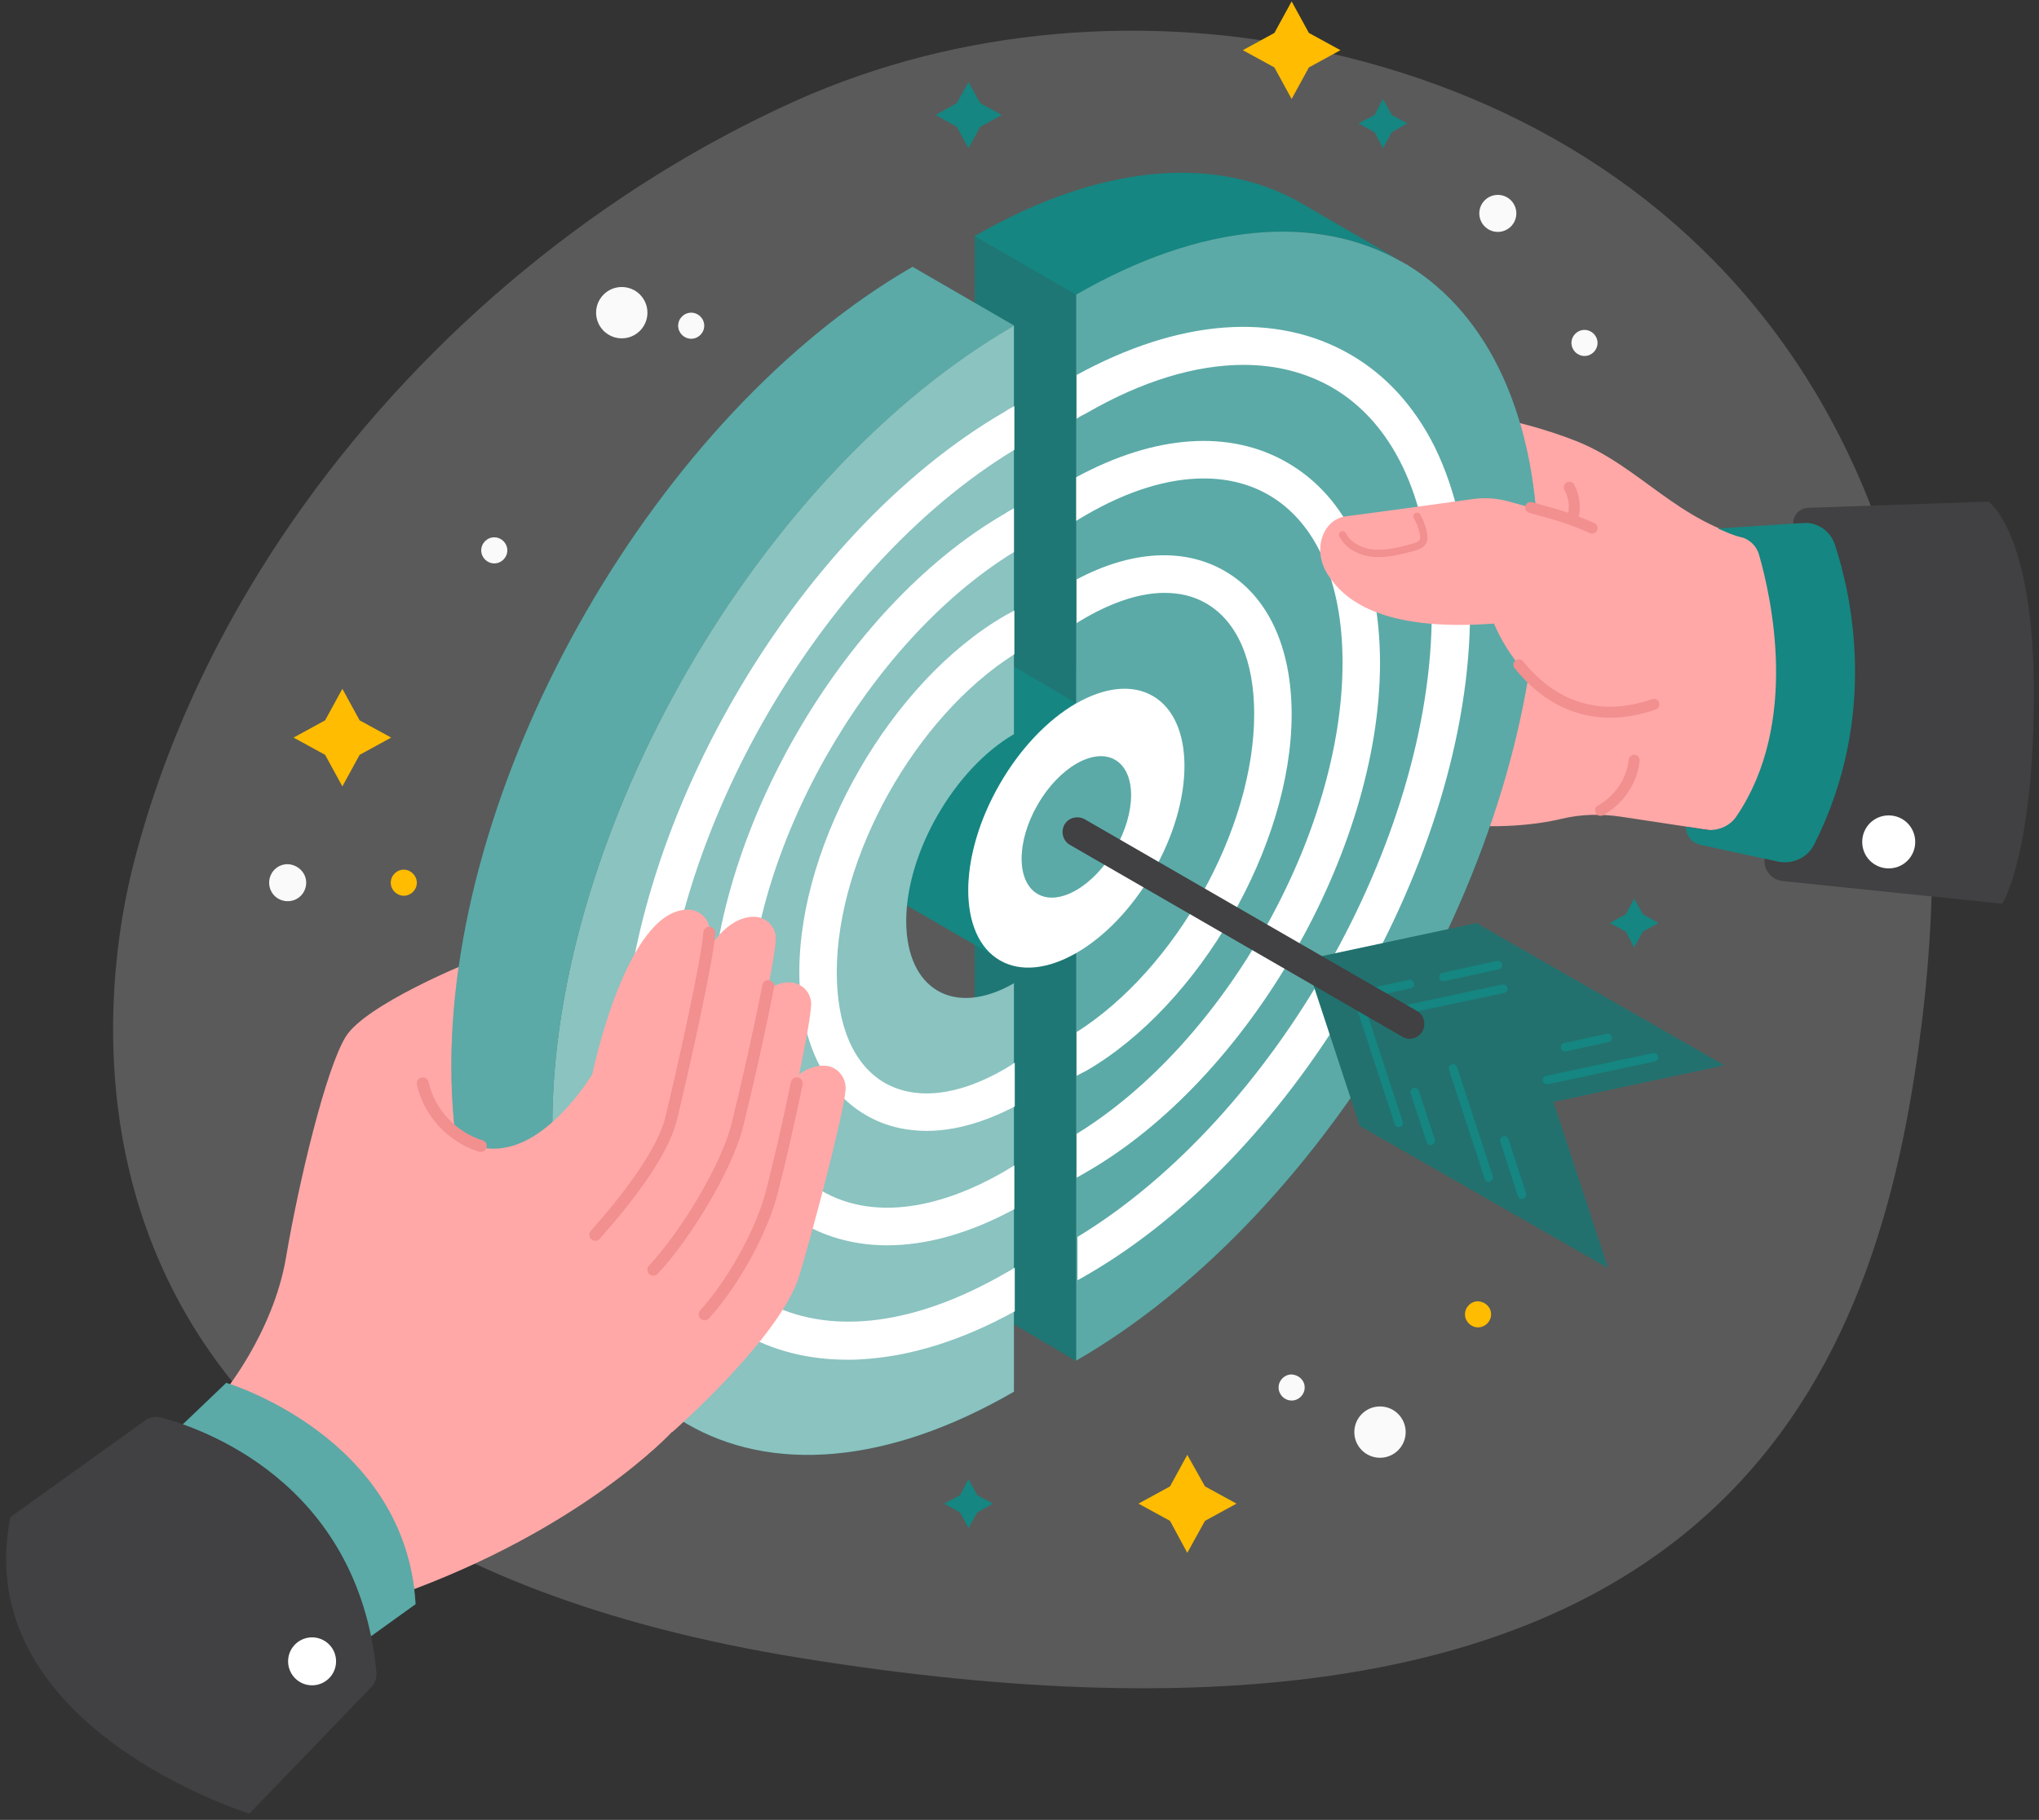 <svg width="345" height="308" viewBox="0 0 345 308" fill="none" xmlns="http://www.w3.org/2000/svg">
<rect x="0" y="0" width="345" height="308" fill="#333333" stroke="none"/>
<g clip-path="url(#clip0_1111_64572)">
<path d="M51.381 85.526C38.21 103.894 28.243 124.327 22.69 145.828C18.347 162.487 -1.73 258.458 135.462 280.6C283.833 304.592 314.802 239.663 323.844 182.564C339.721 82.251 292.376 24.227 224.67 8.92C194.554 2.085 162.516 4.577 134.679 17.036C102.072 31.702 72.597 55.908 51.381 85.526Z" fill="#F6F8F9" fill-opacity="0.2"/>
<path d="M245.031 69.368C245.031 69.368 255.853 70.365 266.675 74.637C277.496 78.908 283.975 88.52 296.861 91.367C296.861 91.367 313.022 111.302 296.861 141.631L274.221 138.214C270.875 137.715 267.529 137.787 264.254 138.57C259.769 139.638 251.795 140.634 240.617 138.854L245.031 69.368Z" fill="#FFA8A7"/>
<path d="M164.936 151.171L182.094 161.138V230.34L164.865 220.159L164.936 151.171Z" fill="#158681"/>
<path opacity="0.2" d="M164.936 151.171L182.094 161.138V230.34L164.865 220.159L164.936 151.171Z" fill="#414042"/>
<path d="M169.137 162.346L175.545 140.987C180.172 134.509 183.163 126.464 183.163 119.415C183.163 107.739 174.975 103.041 164.865 108.879C154.756 114.717 146.568 128.884 146.568 140.56C146.568 146.256 148.562 150.314 151.766 152.307C151.837 152.379 151.979 152.45 152.05 152.45L169.137 162.346Z" fill="#158681"/>
<path d="M164.936 39.822L182.094 49.861V118.991L164.865 108.881L164.936 39.822Z" fill="#158681"/>
<path opacity="0.2" d="M164.936 39.822L182.094 49.861V118.991L164.865 108.881L164.936 39.822Z" fill="#414042"/>
<path d="M238.267 44.879L237.982 44.736C238.054 44.808 238.125 44.879 238.267 44.879Z" fill="#FFA8A7"/>
<path d="M236.986 44.165L221.323 35.053C207.084 26.224 187.149 27.15 165.008 39.894C165.008 39.894 164.937 39.894 164.937 39.965L182.166 49.932C203.524 37.544 222.818 36.263 236.986 44.165Z" fill="#158681"/>
<path d="M236.985 44.166L237.982 44.736C237.626 44.522 237.27 44.38 236.985 44.166Z" fill="#FFA8A7"/>
<path d="M238.197 44.879C238.125 44.807 238.054 44.807 237.912 44.736L236.915 44.166C222.819 36.264 203.454 37.545 182.095 49.862V63.46V70.865V80.761V88.165V98.061V105.465V118.992C171.985 124.83 163.869 138.998 163.869 150.603C163.869 162.208 172.057 166.978 182.095 161.14V174.667V182.071V191.967V199.371V208.2V209.268V216.672V230.27C225.239 205.352 260.267 144.765 260.267 94.928C260.267 70.58 251.866 53.279 238.197 44.879Z" fill="#158681"/>
<path opacity="0.3" d="M238.197 44.879C238.125 44.807 238.054 44.807 237.912 44.736L236.915 44.166C222.819 36.264 203.454 37.545 182.095 49.862V63.46V70.865V80.761V88.165V98.061V105.465V118.992C171.985 124.83 163.869 138.998 163.869 150.603C163.869 162.208 172.057 166.978 182.095 161.14V174.667V182.071V191.967V199.371V208.2V209.268V216.672V230.27C225.239 205.352 260.267 144.765 260.267 94.928C260.267 70.58 251.866 53.279 238.197 44.879Z" fill="white"/>
<path d="M242.682 75.493C239.264 68.73 234.494 63.461 228.443 59.973C215.841 52.711 199.466 53.992 182.166 63.461V70.865C182.664 70.509 183.234 70.225 183.803 69.94C193.272 64.458 202.314 61.752 210.43 61.752C215.912 61.752 220.896 63.034 225.31 65.526C235.562 71.435 241.543 83.894 242.183 100.625C242.255 101.622 242.255 102.618 242.255 103.686C242.255 142.274 215.485 189.191 182.308 209.34V216.673C182.807 216.388 183.376 216.103 183.946 215.747C219.686 195.101 248.733 144.837 248.733 103.544C248.52 92.651 246.455 83.111 242.682 75.493Z" fill="white"/>
<path d="M233.497 112.227C233.497 96.137 227.943 84.105 217.762 78.267C208.009 72.643 195.407 73.568 182.094 80.759V88.163C182.592 87.807 183.162 87.523 183.731 87.167C190.851 83.037 197.614 80.973 203.666 80.973C207.724 80.973 211.426 81.898 214.63 83.749C222.675 88.377 227.16 98.487 227.16 112.156C227.16 141.204 207.154 176.516 182.165 191.894V199.299C182.663 199.014 183.233 198.729 183.802 198.373C211.212 182.639 233.497 143.98 233.497 112.227Z" fill="white"/>
<path d="M218.547 120.914C218.547 109.452 214.489 100.837 207.227 96.637C200.321 92.65 191.421 93.148 182.166 98.061V105.465C182.664 105.109 183.234 104.824 183.803 104.468C188.574 101.763 193.059 100.339 197.046 100.339C199.68 100.339 202.029 100.909 204.094 102.119C209.362 105.18 212.21 111.801 212.21 120.843C212.21 140.351 198.897 164.058 182.166 174.667V182.071C182.664 181.786 183.234 181.501 183.803 181.216C202.955 170.11 218.547 143.056 218.547 120.914Z" fill="white"/>
<path d="M195.068 147.635C202.204 135.274 202.193 121.907 195.042 117.779C187.892 113.65 176.309 120.323 169.173 132.684C162.036 145.044 162.048 158.411 169.198 162.54C176.349 166.669 187.931 159.995 195.068 147.635Z" fill="white"/>
<path d="M188.656 143.718C192.273 137.452 192.28 130.684 188.67 128.6C185.061 126.516 179.203 129.906 175.585 136.171C171.968 142.436 171.961 149.205 175.571 151.289C179.18 153.373 185.038 149.983 188.656 143.718Z" fill="#158681"/>
<path opacity="0.3" d="M188.656 143.718C192.273 137.452 192.28 130.684 188.67 128.6C185.061 126.516 179.203 129.906 175.585 136.171C171.968 142.436 171.961 149.205 175.571 151.289C179.18 153.373 185.038 149.983 188.656 143.718Z" fill="white"/>
<path d="M263.755 87.239L255.354 84.89C253.361 84.32 251.225 84.178 249.161 84.463C243.18 85.317 230.579 87.026 227.731 87.382C223.886 87.88 221.964 92.935 224.598 97.135C227.232 101.336 233.498 106.96 252.791 105.536C252.791 105.536 262.26 130.099 285.755 116.5C292.661 112.442 287.819 95.071 263.755 87.239Z" fill="#FFA8A7"/>
<path d="M269.379 89.373C267.67 88.589 265.748 87.877 263.754 87.237L258.984 85.884" stroke="#F28F8F" stroke-width="1.856" stroke-miterlimit="10" stroke-linecap="round" stroke-linejoin="round"/>
<path d="M256.992 112.51C261.121 117.636 268.526 123.118 279.846 119.202" stroke="#F28F8F" stroke-width="1.856" stroke-miterlimit="10" stroke-linecap="round" stroke-linejoin="round"/>
<path d="M297.644 93.926C299.708 101.117 304.478 122.333 293.87 138.067C292.731 139.847 290.595 140.701 288.531 140.416L285.256 139.918C285.256 141.413 286.253 142.695 287.748 142.979L321.28 150.312V87.447L290.667 89.441L292.66 90.295C293.23 90.509 293.799 90.722 294.369 90.865C295.935 91.149 297.217 92.36 297.644 93.926Z" fill="#158681"/>
<path d="M310.46 92.146C313.236 100.547 317.935 121.193 306.971 142.908C305.832 145.186 303.269 146.325 300.848 145.827L298.57 145.329C298.356 147.18 299.709 148.888 301.56 149.102L338.795 152.946C338.795 152.946 344.135 144.545 344.135 117.278C344.135 90.01 336.446 84.884 336.446 84.884L305.903 85.952C304.479 86.023 303.411 87.162 303.411 88.586L305.049 88.515C307.398 88.301 309.676 89.796 310.46 92.146Z" fill="#414042"/>
<path d="M324.057 142.483C324.057 144.975 322.064 146.969 319.572 146.969C317.08 146.969 315.087 144.975 315.087 142.483C315.087 139.992 317.08 137.998 319.572 137.998C322.064 137.998 324.057 139.992 324.057 142.483Z" fill="white"/>
<path d="M266.176 87.307C266.603 85.67 266.318 83.961 265.535 82.466" stroke="#F28F8F" stroke-width="1.856" stroke-miterlimit="10" stroke-linecap="round" stroke-linejoin="round"/>
<path d="M276.499 128.67C276.143 132.159 273.936 135.434 270.804 137.142" stroke="#F28F8F" stroke-width="1.856" stroke-miterlimit="10" stroke-linecap="round" stroke-linejoin="round"/>
<path d="M239.763 87.378C240.261 88.232 240.617 89.229 240.831 90.226C240.902 90.653 240.973 91.151 240.831 91.507C240.546 92.219 239.763 92.433 239.051 92.646C236.915 93.216 234.779 93.785 232.572 93.643C230.365 93.501 228.158 92.433 227.161 90.51" stroke="#F28F8F" stroke-width="1.237" stroke-miterlimit="10" stroke-linecap="round" stroke-linejoin="round"/>
<path d="M79.005 163.057C79.005 163.057 61.847 170.034 58.501 175.445C55.154 180.855 50.598 199.793 48.391 212.822C46.184 225.851 37.427 236.245 37.427 236.245L50.883 249.274L83.063 185.625L79.005 163.057Z" fill="#FFA8A7"/>
<path d="M93.457 190.464C93.457 140.628 128.414 80.041 171.629 55.123L154.4 45.155C111.256 70.073 76.37 130.66 76.37 180.426C76.37 206.412 85.839 224.282 101.075 231.971L116.239 240.87C102.143 232.754 93.457 215.24 93.457 190.464Z" fill="#158681"/>
<path opacity="0.3" d="M93.457 190.464C93.457 140.628 128.414 80.041 171.629 55.123L154.4 45.155C111.256 70.073 76.37 130.66 76.37 180.426C76.37 206.412 85.839 224.282 101.075 231.971L116.239 240.87C102.143 232.754 93.457 215.24 93.457 190.464Z" fill="white"/>
<path d="M93.457 190.466C93.457 215.313 102.143 232.755 116.168 240.943C130.336 249.201 149.915 248.062 171.558 235.532V221.934V214.529V213.462V204.633V197.229V187.333V179.929V166.402C161.448 172.24 153.332 167.47 153.332 155.865C153.332 144.26 161.519 130.092 171.558 124.254V110.727V103.323V93.427V86.023V76.126V68.722V55.124C128.414 80.042 93.457 140.629 93.457 190.466Z" fill="#158681"/>
<path d="M171.629 76.124V68.72C171.131 69.004 170.561 69.289 170.063 69.645C134.323 90.292 105.275 140.555 105.275 181.848C105.275 202.495 112.395 218.015 125.352 225.491C130.763 228.624 136.815 230.119 143.436 230.119C144.148 230.119 144.931 230.119 145.714 230.047C153.83 229.62 162.659 226.915 171.7 221.931V214.527C171.202 214.883 170.632 215.168 170.134 215.452C169.137 216.022 168.141 216.592 167.144 217.09C152.478 224.779 138.879 225.776 128.699 219.867C117.806 213.601 111.825 200.003 111.825 181.777C111.612 143.19 138.381 96.272 171.629 76.124Z" fill="white"/>
<path d="M169.991 198.226C158.172 205.06 147.208 206.271 139.092 201.572C131.047 196.944 126.562 186.834 126.562 173.165C126.562 144.117 146.568 108.805 171.557 93.427V86.022C171.059 86.307 170.489 86.592 169.991 86.948C142.51 102.824 120.226 141.483 120.226 173.165C120.226 189.255 125.779 201.287 135.96 207.125C140.16 209.546 145.001 210.756 150.127 210.756C156.82 210.756 164.153 208.691 171.628 204.633V197.229C171.059 197.585 170.56 197.87 169.991 198.226Z" fill="white"/>
<path d="M169.991 180.923C162.16 185.479 154.969 186.262 149.701 183.272C144.432 180.211 141.584 173.59 141.584 164.548C141.584 145.041 154.898 121.333 171.629 110.725V103.32C171.13 103.605 170.561 103.89 170.062 104.175C150.84 115.281 135.248 142.335 135.248 164.477C135.248 175.939 139.306 184.554 146.568 188.754C149.629 190.534 153.118 191.389 156.82 191.389C161.448 191.389 166.503 189.965 171.7 187.259V179.855C171.059 180.282 170.561 180.567 169.991 180.923Z" fill="white"/>
<path opacity="0.5" d="M93.457 190.466C93.457 215.313 102.143 232.755 116.168 240.943C130.336 249.201 149.915 248.062 171.558 235.532V221.934V214.529V213.462V204.633V197.229V187.333V179.929V166.402C161.448 172.24 153.332 167.47 153.332 155.865C153.332 144.26 161.519 130.092 171.558 124.254V110.727V103.323V93.427V86.023V76.126V68.722V55.124C128.414 80.042 93.457 140.629 93.457 190.466Z" fill="white"/>
<path d="M108.194 219.158C115.954 217.236 122.29 207.553 122.29 207.553C122.29 207.553 129.125 180.001 139.519 180.357C141.655 180.428 143.221 182.35 143.079 184.415C142.652 188.972 137.882 206.984 135.319 215.67C132.257 226.206 113.747 242.368 113.747 242.368C113.747 242.368 100.362 221.009 108.194 219.158Z" fill="#FFA8A7"/>
<path d="M103.781 206.269C111.47 204.062 117.379 194.095 117.379 194.095C117.379 194.095 123.074 166.258 133.54 166.258C135.676 166.258 137.385 168.038 137.242 170.174C136.957 174.73 132.899 192.885 130.764 201.713C128.129 212.392 110.259 229.265 110.259 229.265C110.259 229.265 96.02 208.476 103.781 206.269Z" fill="#FFA8A7"/>
<path d="M134.82 183.346C133.468 189.824 131.83 197.015 130.62 201.643C129.125 207.694 124.497 216.594 119.229 222.432" stroke="#F28F8F" stroke-width="2.017" stroke-miterlimit="10" stroke-linecap="round" stroke-linejoin="round"/>
<path d="M97.8 195.166C105.489 192.959 111.398 182.992 111.398 182.992C111.398 182.992 117.094 155.154 127.56 155.154C129.696 155.154 131.404 156.934 131.262 159.07C130.977 163.626 126.919 181.781 124.783 190.609C122.149 201.289 104.279 218.162 104.279 218.162C104.279 218.162 90.111 197.373 97.8 195.166Z" fill="#FFA8A7"/>
<path d="M73.309 189.471C73.309 189.471 78.933 196.163 86.622 193.956C94.311 191.749 100.221 181.782 100.221 181.782C100.221 181.782 105.916 153.944 116.382 153.944C118.518 153.944 120.226 155.724 120.084 157.86C119.799 162.417 115.741 180.571 113.605 189.399C110.971 200.079 93.101 216.952 93.101 216.952L68.397 202.072L73.309 189.471Z" fill="#FFA8A7"/>
<path d="M113.677 242.366C113.677 242.366 98.441 258.884 67.4 269.919L50.883 249.272L68.326 199.649L96.376 203.209C96.376 203.28 121.935 216.879 113.677 242.366Z" fill="#FFA8A7"/>
<path d="M120.013 157.858C119.728 162.415 115.67 180.57 113.534 189.398C112.039 195.307 105.916 203.138 100.719 208.976" stroke="#F28F8F" stroke-width="2.017" stroke-miterlimit="10" stroke-linecap="round" stroke-linejoin="round"/>
<path d="M129.979 166.9C128.555 174.305 126.206 184.628 124.711 190.608C122.931 197.585 116.025 209.048 110.543 214.886" stroke="#F28F8F" stroke-width="2.017" stroke-miterlimit="10" stroke-linecap="round" stroke-linejoin="round"/>
<path d="M27.102 244.715L38.28 234.036C38.28 234.036 68.68 243.078 70.318 271.485L60.422 278.604L27.102 244.715Z" fill="#158681"/>
<path opacity="0.3" d="M27.102 244.715L38.28 234.036C38.28 234.036 68.68 243.078 70.318 271.485L60.422 278.604L27.102 244.715Z" fill="white"/>
<path d="M27.174 239.876C33.653 241.584 60.565 250.484 63.697 283.02C63.769 283.945 63.484 284.871 62.843 285.512L42.196 306.941C42.196 306.941 -5.362 292.275 1.758 256.749L24.682 240.303C25.394 239.876 26.32 239.662 27.174 239.876Z" fill="#414042"/>
<path d="M56.862 281.164C56.862 283.442 55.011 285.222 52.804 285.222C50.526 285.222 48.746 283.371 48.746 281.164C48.746 278.885 50.597 277.106 52.804 277.106C55.011 277.106 56.862 278.885 56.862 281.164Z" fill="white"/>
<path d="M71.529 183.346C72.597 188.258 76.513 192.459 81.354 193.954" stroke="#F28F8F" stroke-width="2.017" stroke-miterlimit="10" stroke-linecap="round" stroke-linejoin="round"/>
<path d="M105.203 57.26C107.602 57.26 109.546 55.316 109.546 52.917C109.546 50.519 107.602 48.574 105.203 48.574C102.805 48.574 100.86 50.519 100.86 52.917C100.86 55.316 102.805 57.26 105.203 57.26Z" fill="#FAFAFA"/>
<path d="M233.496 246.711C235.895 246.711 237.839 244.767 237.839 242.368C237.839 239.97 235.895 238.025 233.496 238.025C231.098 238.025 229.153 239.97 229.153 242.368C229.153 244.767 231.098 246.711 233.496 246.711Z" fill="#FAFAFA"/>
<path d="M51.807 149.385C51.807 151.093 50.454 152.517 48.675 152.517C46.966 152.517 45.542 151.164 45.542 149.385C45.542 147.676 46.895 146.252 48.675 146.252C50.383 146.323 51.807 147.676 51.807 149.385Z" fill="#FAFAFA"/>
<path d="M253.431 39.247C255.161 39.247 256.564 37.844 256.564 36.114C256.564 34.384 255.161 32.982 253.431 32.982C251.701 32.982 250.299 34.384 250.299 36.114C250.299 37.844 251.701 39.247 253.431 39.247Z" fill="#FAFAFA"/>
<path d="M85.838 93.143C85.838 94.353 84.841 95.35 83.631 95.35C82.421 95.35 81.424 94.353 81.424 93.143C81.424 91.932 82.421 90.936 83.631 90.936C84.841 90.936 85.838 91.932 85.838 93.143Z" fill="#FAFAFA"/>
<path d="M220.753 234.818C220.753 236.029 219.756 237.026 218.546 237.026C217.336 237.026 216.339 236.029 216.339 234.818C216.339 233.608 217.336 232.611 218.546 232.611C219.756 232.683 220.753 233.608 220.753 234.818Z" fill="#FAFAFA"/>
<path d="M119.157 55.124C119.157 56.334 118.161 57.331 116.95 57.331C115.74 57.331 114.743 56.334 114.743 55.124C114.743 53.914 115.74 52.917 116.95 52.917C118.161 52.917 119.157 53.914 119.157 55.124Z" fill="#FAFAFA"/>
<path d="M252.292 222.433C252.292 223.644 251.295 224.641 250.085 224.641C248.875 224.641 247.878 223.644 247.878 222.433C247.878 221.223 248.875 220.226 250.085 220.226C251.295 220.298 252.292 221.223 252.292 222.433Z" fill="#FFBC00"/>
<path d="M70.531 149.387C70.531 150.597 69.534 151.594 68.324 151.594C67.114 151.594 66.117 150.597 66.117 149.387C66.117 148.177 67.114 147.18 68.324 147.18C69.534 147.18 70.531 148.248 70.531 149.387Z" fill="#FFBC00"/>
<path d="M270.305 58.039C270.305 59.249 269.308 60.246 268.098 60.246C266.887 60.246 265.891 59.249 265.891 58.039C265.891 56.829 266.887 55.832 268.098 55.832C269.308 55.832 270.305 56.829 270.305 58.039Z" fill="#FAFAFA"/>
<path d="M60.849 121.91L66.189 124.829L60.849 127.748L57.931 133.088L55.011 127.748L49.672 124.829L55.011 121.91L57.931 116.571L60.849 121.91Z" fill="#FFBC00"/>
<path d="M203.88 251.554L209.219 254.473L203.88 257.392L200.889 262.803L197.97 257.392L192.631 254.473L197.97 251.554L200.889 246.214L203.88 251.554Z" fill="#FFBC00"/>
<path d="M221.465 5.574L226.804 8.493L221.465 11.412L218.546 16.752L215.627 11.412L210.287 8.493L215.627 5.574L218.546 0.235L221.465 5.574Z" fill="#FFBC00"/>
<path d="M235.491 19.459L238.125 20.883L235.491 22.378L233.996 25.083L232.572 22.378L229.866 20.883L232.572 19.459L233.996 16.753L235.491 19.459Z" fill="#158681"/>
<path d="M165.862 17.465L169.493 19.459L165.862 21.452L163.869 25.083L161.875 21.452L158.315 19.459L161.875 17.465L163.869 13.905L165.862 17.465Z" fill="#158681"/>
<path d="M165.364 253.047L167.998 254.471L165.364 255.966L163.869 258.6L162.445 255.966L159.739 254.471L162.445 253.047L163.869 250.341L165.364 253.047Z" fill="#158681"/>
<path d="M277.994 154.729L280.628 156.224L277.994 157.648L276.498 160.353L275.075 157.648L272.369 156.224L275.075 154.729L276.498 152.095L277.994 154.729Z" fill="#158681"/>
<path d="M291.734 180.29L249.801 156.227L220.824 162.421L230.08 190.543L272.085 214.606L262.829 186.484L291.734 180.29Z" fill="#158681"/>
<path opacity="0.3" d="M291.734 180.29L249.801 156.227L220.824 162.421L230.08 190.543L272.085 214.606L262.829 186.484L291.734 180.29Z" fill="#414042"/>
<path d="M236.63 190.752C236.345 190.752 236.061 190.538 235.989 190.254L228.656 167.898L238.41 165.834C238.766 165.763 239.193 165.976 239.264 166.403C239.336 166.759 239.122 167.187 238.695 167.258L230.507 169.038L237.342 189.826C237.484 190.182 237.271 190.61 236.915 190.752C236.772 190.752 236.701 190.752 236.63 190.752Z" fill="#158681"/>
<path d="M244.248 166.05C243.892 166.05 243.607 165.836 243.536 165.48C243.465 165.124 243.678 164.697 244.106 164.626L253.29 162.633C253.646 162.561 254.073 162.775 254.144 163.202C254.215 163.558 254.002 163.985 253.574 164.057L244.39 166.05C244.39 166.05 244.319 166.05 244.248 166.05Z" fill="#158681"/>
<path d="M237.628 171.603C237.272 171.603 236.987 171.389 236.916 171.033C236.845 170.677 237.058 170.25 237.485 170.179L254.216 166.619C254.572 166.548 254.999 166.761 255.071 167.189C255.142 167.544 254.928 167.972 254.501 168.043L237.77 171.603C237.699 171.603 237.699 171.603 237.628 171.603Z" fill="#158681"/>
<path d="M242.041 193.815C241.756 193.815 241.472 193.601 241.4 193.317L238.695 185.058C238.553 184.702 238.766 184.275 239.122 184.132C239.478 183.99 239.905 184.204 240.048 184.56L242.753 192.818C242.896 193.174 242.682 193.601 242.326 193.744C242.184 193.815 242.112 193.815 242.041 193.815Z" fill="#158681"/>
<path d="M264.823 177.939C264.467 177.939 264.182 177.726 264.111 177.37C264.04 177.014 264.254 176.586 264.681 176.515L271.871 174.949C272.227 174.878 272.655 175.091 272.726 175.518C272.797 175.874 272.583 176.302 272.156 176.373L264.965 177.939C264.894 177.939 264.823 177.939 264.823 177.939Z" fill="#158681"/>
<path d="M251.866 200.01C251.581 200.01 251.296 199.796 251.225 199.511L245.174 181.072C245.031 180.716 245.245 180.289 245.601 180.146C245.957 180.004 246.384 180.217 246.526 180.573L252.578 199.013C252.72 199.369 252.507 199.796 252.151 199.938C252.079 200.01 252.008 200.01 251.866 200.01Z" fill="#158681"/>
<path d="M261.763 183.494C261.407 183.494 261.122 183.28 261.051 182.924C260.979 182.568 261.193 182.141 261.62 182.07L279.704 178.225C280.06 178.154 280.487 178.368 280.558 178.795C280.629 179.151 280.416 179.578 279.988 179.649L261.905 183.494C261.905 183.494 261.834 183.494 261.763 183.494Z" fill="#158681"/>
<path d="M257.49 202.93C257.205 202.93 256.92 202.716 256.849 202.432L253.859 193.247C253.717 192.892 253.93 192.464 254.286 192.322C254.642 192.18 255.069 192.393 255.212 192.749L258.202 201.933C258.344 202.289 258.131 202.716 257.775 202.859C257.632 202.93 257.561 202.93 257.49 202.93Z" fill="#158681"/>
<path d="M238.481 175.804C238.054 175.804 237.626 175.661 237.27 175.448L181.026 142.983C179.816 142.271 179.46 140.776 180.101 139.565C180.813 138.355 182.308 137.999 183.518 138.64L239.762 171.105C240.973 171.817 241.329 173.312 240.688 174.522C240.189 175.377 239.335 175.804 238.481 175.804Z" fill="#414042"/>
</g>
<defs>
<clipPath id="clip0_1111_64572">
<rect width="343.088" height="306.779" fill="white" transform="translate(0.975 0.233)"/>
</clipPath>
</defs>
</svg>
